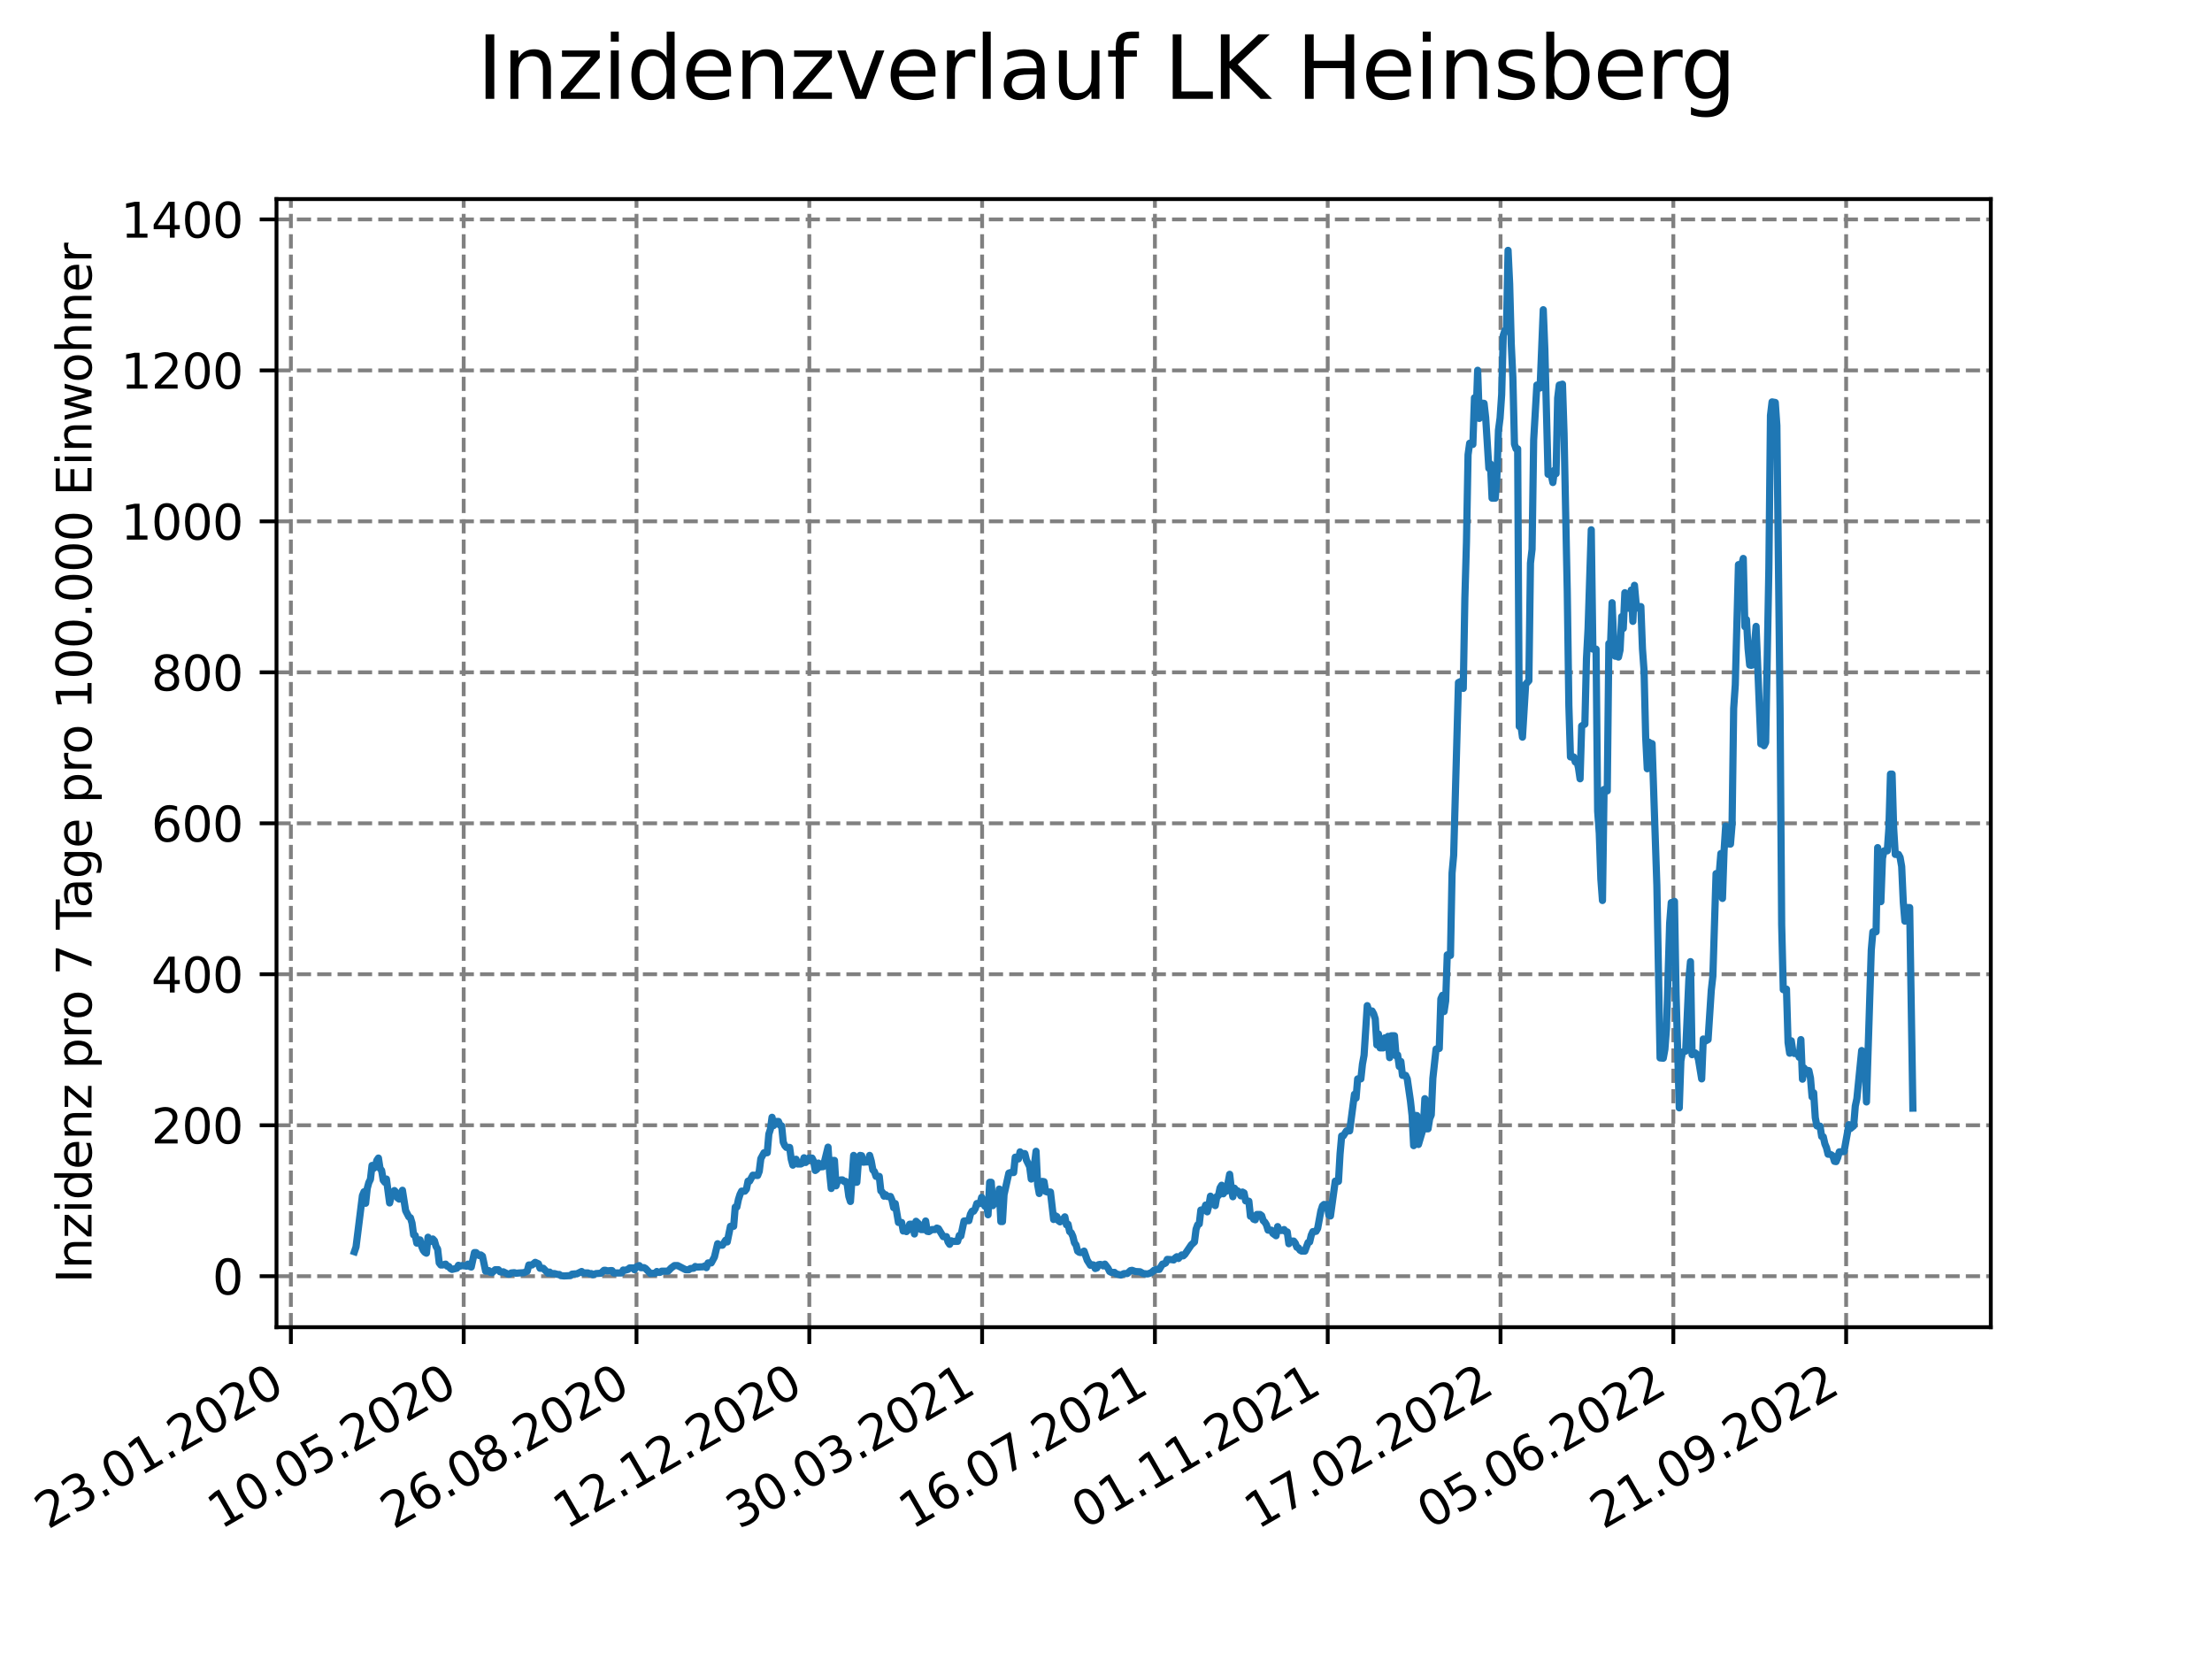 <?xml version="1.0" encoding="utf-8" standalone="no"?>
<!DOCTYPE svg PUBLIC "-//W3C//DTD SVG 1.1//EN"
  "http://www.w3.org/Graphics/SVG/1.1/DTD/svg11.dtd">
<svg xmlns:xlink="http://www.w3.org/1999/xlink" width="460.8pt" height="345.6pt" viewBox="0 0 460.8 345.6" xmlns="http://www.w3.org/2000/svg" version="1.1">
 <defs>
  <style type="text/css">*{stroke-linejoin: round; stroke-linecap: butt}</style>
 </defs>
 <g id="figure_1">
  <g id="patch_1">
   <path d="M 0 345.6 
L 460.8 345.6 
L 460.8 0 
L 0 0 
z
" style="fill: #ffffff"/>
  </g>
  <g id="axes_1">
   <g id="patch_2">
    <path d="M 57.6 276.48 
L 414.72 276.48 
L 414.72 41.472 
L 57.6 41.472 
z
" style="fill: #ffffff"/>
   </g>
   <g id="matplotlib.axis_1">
    <g id="xtick_1">
     <g id="line2d_1">
      <path d="M 60.597 276.48 
L 60.597 41.472 
" clip-path="url(#p6710e8e083)" style="fill: none; stroke-dasharray: 2.96,1.28; stroke-dashoffset: 0; stroke: #808080; stroke-width: 0.8"/>
     </g>
     <g id="line2d_2">
      <defs>
       <path id="mcf46e843a7" d="M 0 0 
L 0 3.5 
" style="stroke: #000000; stroke-width: 0.8"/>
      </defs>
      <g>
       <use xlink:href="#mcf46e843a7" x="60.597" y="276.48" style="stroke: #000000; stroke-width: 0.8"/>
      </g>
     </g>
     <g id="text_1">
      <!-- 23.01.2020 -->
      <g transform="translate(9.972 318.689) rotate(-30) scale(0.1 -0.1)">
       <defs>
        <path id="DejaVuSans-32" d="M 1228 531 
L 3431 531 
L 3431 0 
L 469 0 
L 469 531 
Q 828 903 1448 1529 
Q 2069 2156 2228 2338 
Q 2531 2678 2651 2914 
Q 2772 3150 2772 3378 
Q 2772 3750 2511 3984 
Q 2250 4219 1831 4219 
Q 1534 4219 1204 4116 
Q 875 4013 500 3803 
L 500 4441 
Q 881 4594 1212 4672 
Q 1544 4750 1819 4750 
Q 2544 4750 2975 4387 
Q 3406 4025 3406 3419 
Q 3406 3131 3298 2873 
Q 3191 2616 2906 2266 
Q 2828 2175 2409 1742 
Q 1991 1309 1228 531 
z
" transform="scale(0.016)"/>
        <path id="DejaVuSans-33" d="M 2597 2516 
Q 3050 2419 3304 2112 
Q 3559 1806 3559 1356 
Q 3559 666 3084 287 
Q 2609 -91 1734 -91 
Q 1441 -91 1130 -33 
Q 819 25 488 141 
L 488 750 
Q 750 597 1062 519 
Q 1375 441 1716 441 
Q 2309 441 2620 675 
Q 2931 909 2931 1356 
Q 2931 1769 2642 2001 
Q 2353 2234 1838 2234 
L 1294 2234 
L 1294 2753 
L 1863 2753 
Q 2328 2753 2575 2939 
Q 2822 3125 2822 3475 
Q 2822 3834 2567 4026 
Q 2313 4219 1838 4219 
Q 1578 4219 1281 4162 
Q 984 4106 628 3988 
L 628 4550 
Q 988 4650 1302 4700 
Q 1616 4750 1894 4750 
Q 2613 4750 3031 4423 
Q 3450 4097 3450 3541 
Q 3450 3153 3228 2886 
Q 3006 2619 2597 2516 
z
" transform="scale(0.016)"/>
        <path id="DejaVuSans-2e" d="M 684 794 
L 1344 794 
L 1344 0 
L 684 0 
L 684 794 
z
" transform="scale(0.016)"/>
        <path id="DejaVuSans-30" d="M 2034 4250 
Q 1547 4250 1301 3770 
Q 1056 3291 1056 2328 
Q 1056 1369 1301 889 
Q 1547 409 2034 409 
Q 2525 409 2770 889 
Q 3016 1369 3016 2328 
Q 3016 3291 2770 3770 
Q 2525 4250 2034 4250 
z
M 2034 4750 
Q 2819 4750 3233 4129 
Q 3647 3509 3647 2328 
Q 3647 1150 3233 529 
Q 2819 -91 2034 -91 
Q 1250 -91 836 529 
Q 422 1150 422 2328 
Q 422 3509 836 4129 
Q 1250 4750 2034 4750 
z
" transform="scale(0.016)"/>
        <path id="DejaVuSans-31" d="M 794 531 
L 1825 531 
L 1825 4091 
L 703 3866 
L 703 4441 
L 1819 4666 
L 2450 4666 
L 2450 531 
L 3481 531 
L 3481 0 
L 794 0 
L 794 531 
z
" transform="scale(0.016)"/>
       </defs>
       <use xlink:href="#DejaVuSans-32"/>
       <use xlink:href="#DejaVuSans-33" x="63.623"/>
       <use xlink:href="#DejaVuSans-2e" x="127.246"/>
       <use xlink:href="#DejaVuSans-30" x="159.033"/>
       <use xlink:href="#DejaVuSans-31" x="222.656"/>
       <use xlink:href="#DejaVuSans-2e" x="286.279"/>
       <use xlink:href="#DejaVuSans-32" x="318.066"/>
       <use xlink:href="#DejaVuSans-30" x="381.689"/>
       <use xlink:href="#DejaVuSans-32" x="445.312"/>
       <use xlink:href="#DejaVuSans-30" x="508.936"/>
      </g>
     </g>
    </g>
    <g id="xtick_2">
     <g id="line2d_3">
      <path d="M 96.596 276.48 
L 96.596 41.472 
" clip-path="url(#p6710e8e083)" style="fill: none; stroke-dasharray: 2.96,1.28; stroke-dashoffset: 0; stroke: #808080; stroke-width: 0.8"/>
     </g>
     <g id="line2d_4">
      <g>
       <use xlink:href="#mcf46e843a7" x="96.596" y="276.48" style="stroke: #000000; stroke-width: 0.8"/>
      </g>
     </g>
     <g id="text_2">
      <!-- 10.05.2020 -->
      <g transform="translate(45.971 318.689) rotate(-30) scale(0.1 -0.1)">
       <defs>
        <path id="DejaVuSans-35" d="M 691 4666 
L 3169 4666 
L 3169 4134 
L 1269 4134 
L 1269 2991 
Q 1406 3038 1543 3061 
Q 1681 3084 1819 3084 
Q 2600 3084 3056 2656 
Q 3513 2228 3513 1497 
Q 3513 744 3044 326 
Q 2575 -91 1722 -91 
Q 1428 -91 1123 -41 
Q 819 9 494 109 
L 494 744 
Q 775 591 1075 516 
Q 1375 441 1709 441 
Q 2250 441 2565 725 
Q 2881 1009 2881 1497 
Q 2881 1984 2565 2268 
Q 2250 2553 1709 2553 
Q 1456 2553 1204 2497 
Q 953 2441 691 2322 
L 691 4666 
z
" transform="scale(0.016)"/>
       </defs>
       <use xlink:href="#DejaVuSans-31"/>
       <use xlink:href="#DejaVuSans-30" x="63.623"/>
       <use xlink:href="#DejaVuSans-2e" x="127.246"/>
       <use xlink:href="#DejaVuSans-30" x="159.033"/>
       <use xlink:href="#DejaVuSans-35" x="222.656"/>
       <use xlink:href="#DejaVuSans-2e" x="286.279"/>
       <use xlink:href="#DejaVuSans-32" x="318.066"/>
       <use xlink:href="#DejaVuSans-30" x="381.689"/>
       <use xlink:href="#DejaVuSans-32" x="445.312"/>
       <use xlink:href="#DejaVuSans-30" x="508.936"/>
      </g>
     </g>
    </g>
    <g id="xtick_3">
     <g id="line2d_5">
      <path d="M 132.594 276.48 
L 132.594 41.472 
" clip-path="url(#p6710e8e083)" style="fill: none; stroke-dasharray: 2.96,1.28; stroke-dashoffset: 0; stroke: #808080; stroke-width: 0.8"/>
     </g>
     <g id="line2d_6">
      <g>
       <use xlink:href="#mcf46e843a7" x="132.594" y="276.48" style="stroke: #000000; stroke-width: 0.8"/>
      </g>
     </g>
     <g id="text_3">
      <!-- 26.08.2020 -->
      <g transform="translate(81.969 318.689) rotate(-30) scale(0.1 -0.1)">
       <defs>
        <path id="DejaVuSans-36" d="M 2113 2584 
Q 1688 2584 1439 2293 
Q 1191 2003 1191 1497 
Q 1191 994 1439 701 
Q 1688 409 2113 409 
Q 2538 409 2786 701 
Q 3034 994 3034 1497 
Q 3034 2003 2786 2293 
Q 2538 2584 2113 2584 
z
M 3366 4563 
L 3366 3988 
Q 3128 4100 2886 4159 
Q 2644 4219 2406 4219 
Q 1781 4219 1451 3797 
Q 1122 3375 1075 2522 
Q 1259 2794 1537 2939 
Q 1816 3084 2150 3084 
Q 2853 3084 3261 2657 
Q 3669 2231 3669 1497 
Q 3669 778 3244 343 
Q 2819 -91 2113 -91 
Q 1303 -91 875 529 
Q 447 1150 447 2328 
Q 447 3434 972 4092 
Q 1497 4750 2381 4750 
Q 2619 4750 2861 4703 
Q 3103 4656 3366 4563 
z
" transform="scale(0.016)"/>
        <path id="DejaVuSans-38" d="M 2034 2216 
Q 1584 2216 1326 1975 
Q 1069 1734 1069 1313 
Q 1069 891 1326 650 
Q 1584 409 2034 409 
Q 2484 409 2743 651 
Q 3003 894 3003 1313 
Q 3003 1734 2745 1975 
Q 2488 2216 2034 2216 
z
M 1403 2484 
Q 997 2584 770 2862 
Q 544 3141 544 3541 
Q 544 4100 942 4425 
Q 1341 4750 2034 4750 
Q 2731 4750 3128 4425 
Q 3525 4100 3525 3541 
Q 3525 3141 3298 2862 
Q 3072 2584 2669 2484 
Q 3125 2378 3379 2068 
Q 3634 1759 3634 1313 
Q 3634 634 3220 271 
Q 2806 -91 2034 -91 
Q 1263 -91 848 271 
Q 434 634 434 1313 
Q 434 1759 690 2068 
Q 947 2378 1403 2484 
z
M 1172 3481 
Q 1172 3119 1398 2916 
Q 1625 2713 2034 2713 
Q 2441 2713 2670 2916 
Q 2900 3119 2900 3481 
Q 2900 3844 2670 4047 
Q 2441 4250 2034 4250 
Q 1625 4250 1398 4047 
Q 1172 3844 1172 3481 
z
" transform="scale(0.016)"/>
       </defs>
       <use xlink:href="#DejaVuSans-32"/>
       <use xlink:href="#DejaVuSans-36" x="63.623"/>
       <use xlink:href="#DejaVuSans-2e" x="127.246"/>
       <use xlink:href="#DejaVuSans-30" x="159.033"/>
       <use xlink:href="#DejaVuSans-38" x="222.656"/>
       <use xlink:href="#DejaVuSans-2e" x="286.279"/>
       <use xlink:href="#DejaVuSans-32" x="318.066"/>
       <use xlink:href="#DejaVuSans-30" x="381.689"/>
       <use xlink:href="#DejaVuSans-32" x="445.312"/>
       <use xlink:href="#DejaVuSans-30" x="508.936"/>
      </g>
     </g>
    </g>
    <g id="xtick_4">
     <g id="line2d_7">
      <path d="M 168.593 276.48 
L 168.593 41.472 
" clip-path="url(#p6710e8e083)" style="fill: none; stroke-dasharray: 2.96,1.28; stroke-dashoffset: 0; stroke: #808080; stroke-width: 0.8"/>
     </g>
     <g id="line2d_8">
      <g>
       <use xlink:href="#mcf46e843a7" x="168.593" y="276.48" style="stroke: #000000; stroke-width: 0.8"/>
      </g>
     </g>
     <g id="text_4">
      <!-- 12.12.2020 -->
      <g transform="translate(117.968 318.689) rotate(-30) scale(0.1 -0.1)">
       <use xlink:href="#DejaVuSans-31"/>
       <use xlink:href="#DejaVuSans-32" x="63.623"/>
       <use xlink:href="#DejaVuSans-2e" x="127.246"/>
       <use xlink:href="#DejaVuSans-31" x="159.033"/>
       <use xlink:href="#DejaVuSans-32" x="222.656"/>
       <use xlink:href="#DejaVuSans-2e" x="286.279"/>
       <use xlink:href="#DejaVuSans-32" x="318.066"/>
       <use xlink:href="#DejaVuSans-30" x="381.689"/>
       <use xlink:href="#DejaVuSans-32" x="445.312"/>
       <use xlink:href="#DejaVuSans-30" x="508.936"/>
      </g>
     </g>
    </g>
    <g id="xtick_5">
     <g id="line2d_9">
      <path d="M 204.592 276.48 
L 204.592 41.472 
" clip-path="url(#p6710e8e083)" style="fill: none; stroke-dasharray: 2.96,1.28; stroke-dashoffset: 0; stroke: #808080; stroke-width: 0.8"/>
     </g>
     <g id="line2d_10">
      <g>
       <use xlink:href="#mcf46e843a7" x="204.592" y="276.48" style="stroke: #000000; stroke-width: 0.8"/>
      </g>
     </g>
     <g id="text_5">
      <!-- 30.03.2021 -->
      <g transform="translate(153.967 318.689) rotate(-30) scale(0.1 -0.1)">
       <use xlink:href="#DejaVuSans-33"/>
       <use xlink:href="#DejaVuSans-30" x="63.623"/>
       <use xlink:href="#DejaVuSans-2e" x="127.246"/>
       <use xlink:href="#DejaVuSans-30" x="159.033"/>
       <use xlink:href="#DejaVuSans-33" x="222.656"/>
       <use xlink:href="#DejaVuSans-2e" x="286.279"/>
       <use xlink:href="#DejaVuSans-32" x="318.066"/>
       <use xlink:href="#DejaVuSans-30" x="381.689"/>
       <use xlink:href="#DejaVuSans-32" x="445.312"/>
       <use xlink:href="#DejaVuSans-31" x="508.936"/>
      </g>
     </g>
    </g>
    <g id="xtick_6">
     <g id="line2d_11">
      <path d="M 240.59 276.48 
L 240.59 41.472 
" clip-path="url(#p6710e8e083)" style="fill: none; stroke-dasharray: 2.96,1.28; stroke-dashoffset: 0; stroke: #808080; stroke-width: 0.8"/>
     </g>
     <g id="line2d_12">
      <g>
       <use xlink:href="#mcf46e843a7" x="240.59" y="276.48" style="stroke: #000000; stroke-width: 0.8"/>
      </g>
     </g>
     <g id="text_6">
      <!-- 16.07.2021 -->
      <g transform="translate(189.965 318.689) rotate(-30) scale(0.1 -0.1)">
       <defs>
        <path id="DejaVuSans-37" d="M 525 4666 
L 3525 4666 
L 3525 4397 
L 1831 0 
L 1172 0 
L 2766 4134 
L 525 4134 
L 525 4666 
z
" transform="scale(0.016)"/>
       </defs>
       <use xlink:href="#DejaVuSans-31"/>
       <use xlink:href="#DejaVuSans-36" x="63.623"/>
       <use xlink:href="#DejaVuSans-2e" x="127.246"/>
       <use xlink:href="#DejaVuSans-30" x="159.033"/>
       <use xlink:href="#DejaVuSans-37" x="222.656"/>
       <use xlink:href="#DejaVuSans-2e" x="286.279"/>
       <use xlink:href="#DejaVuSans-32" x="318.066"/>
       <use xlink:href="#DejaVuSans-30" x="381.689"/>
       <use xlink:href="#DejaVuSans-32" x="445.312"/>
       <use xlink:href="#DejaVuSans-31" x="508.936"/>
      </g>
     </g>
    </g>
    <g id="xtick_7">
     <g id="line2d_13">
      <path d="M 276.589 276.48 
L 276.589 41.472 
" clip-path="url(#p6710e8e083)" style="fill: none; stroke-dasharray: 2.96,1.28; stroke-dashoffset: 0; stroke: #808080; stroke-width: 0.8"/>
     </g>
     <g id="line2d_14">
      <g>
       <use xlink:href="#mcf46e843a7" x="276.589" y="276.48" style="stroke: #000000; stroke-width: 0.8"/>
      </g>
     </g>
     <g id="text_7">
      <!-- 01.11.2021 -->
      <g transform="translate(225.964 318.689) rotate(-30) scale(0.1 -0.1)">
       <use xlink:href="#DejaVuSans-30"/>
       <use xlink:href="#DejaVuSans-31" x="63.623"/>
       <use xlink:href="#DejaVuSans-2e" x="127.246"/>
       <use xlink:href="#DejaVuSans-31" x="159.033"/>
       <use xlink:href="#DejaVuSans-31" x="222.656"/>
       <use xlink:href="#DejaVuSans-2e" x="286.279"/>
       <use xlink:href="#DejaVuSans-32" x="318.066"/>
       <use xlink:href="#DejaVuSans-30" x="381.689"/>
       <use xlink:href="#DejaVuSans-32" x="445.312"/>
       <use xlink:href="#DejaVuSans-31" x="508.936"/>
      </g>
     </g>
    </g>
    <g id="xtick_8">
     <g id="line2d_15">
      <path d="M 312.588 276.48 
L 312.588 41.472 
" clip-path="url(#p6710e8e083)" style="fill: none; stroke-dasharray: 2.96,1.28; stroke-dashoffset: 0; stroke: #808080; stroke-width: 0.8"/>
     </g>
     <g id="line2d_16">
      <g>
       <use xlink:href="#mcf46e843a7" x="312.588" y="276.48" style="stroke: #000000; stroke-width: 0.8"/>
      </g>
     </g>
     <g id="text_8">
      <!-- 17.02.2022 -->
      <g transform="translate(261.962 318.689) rotate(-30) scale(0.1 -0.1)">
       <use xlink:href="#DejaVuSans-31"/>
       <use xlink:href="#DejaVuSans-37" x="63.623"/>
       <use xlink:href="#DejaVuSans-2e" x="127.246"/>
       <use xlink:href="#DejaVuSans-30" x="159.033"/>
       <use xlink:href="#DejaVuSans-32" x="222.656"/>
       <use xlink:href="#DejaVuSans-2e" x="286.279"/>
       <use xlink:href="#DejaVuSans-32" x="318.066"/>
       <use xlink:href="#DejaVuSans-30" x="381.689"/>
       <use xlink:href="#DejaVuSans-32" x="445.312"/>
       <use xlink:href="#DejaVuSans-32" x="508.936"/>
      </g>
     </g>
    </g>
    <g id="xtick_9">
     <g id="line2d_17">
      <path d="M 348.586 276.48 
L 348.586 41.472 
" clip-path="url(#p6710e8e083)" style="fill: none; stroke-dasharray: 2.96,1.28; stroke-dashoffset: 0; stroke: #808080; stroke-width: 0.8"/>
     </g>
     <g id="line2d_18">
      <g>
       <use xlink:href="#mcf46e843a7" x="348.586" y="276.48" style="stroke: #000000; stroke-width: 0.8"/>
      </g>
     </g>
     <g id="text_9">
      <!-- 05.06.2022 -->
      <g transform="translate(297.961 318.689) rotate(-30) scale(0.1 -0.1)">
       <use xlink:href="#DejaVuSans-30"/>
       <use xlink:href="#DejaVuSans-35" x="63.623"/>
       <use xlink:href="#DejaVuSans-2e" x="127.246"/>
       <use xlink:href="#DejaVuSans-30" x="159.033"/>
       <use xlink:href="#DejaVuSans-36" x="222.656"/>
       <use xlink:href="#DejaVuSans-2e" x="286.279"/>
       <use xlink:href="#DejaVuSans-32" x="318.066"/>
       <use xlink:href="#DejaVuSans-30" x="381.689"/>
       <use xlink:href="#DejaVuSans-32" x="445.312"/>
       <use xlink:href="#DejaVuSans-32" x="508.936"/>
      </g>
     </g>
    </g>
    <g id="xtick_10">
     <g id="line2d_19">
      <path d="M 384.585 276.48 
L 384.585 41.472 
" clip-path="url(#p6710e8e083)" style="fill: none; stroke-dasharray: 2.96,1.28; stroke-dashoffset: 0; stroke: #808080; stroke-width: 0.8"/>
     </g>
     <g id="line2d_20">
      <g>
       <use xlink:href="#mcf46e843a7" x="384.585" y="276.48" style="stroke: #000000; stroke-width: 0.8"/>
      </g>
     </g>
     <g id="text_10">
      <!-- 21.09.2022 -->
      <g transform="translate(333.96 318.689) rotate(-30) scale(0.1 -0.1)">
       <defs>
        <path id="DejaVuSans-39" d="M 703 97 
L 703 672 
Q 941 559 1184 500 
Q 1428 441 1663 441 
Q 2288 441 2617 861 
Q 2947 1281 2994 2138 
Q 2813 1869 2534 1725 
Q 2256 1581 1919 1581 
Q 1219 1581 811 2004 
Q 403 2428 403 3163 
Q 403 3881 828 4315 
Q 1253 4750 1959 4750 
Q 2769 4750 3195 4129 
Q 3622 3509 3622 2328 
Q 3622 1225 3098 567 
Q 2575 -91 1691 -91 
Q 1453 -91 1209 -44 
Q 966 3 703 97 
z
M 1959 2075 
Q 2384 2075 2632 2365 
Q 2881 2656 2881 3163 
Q 2881 3666 2632 3958 
Q 2384 4250 1959 4250 
Q 1534 4250 1286 3958 
Q 1038 3666 1038 3163 
Q 1038 2656 1286 2365 
Q 1534 2075 1959 2075 
z
" transform="scale(0.016)"/>
       </defs>
       <use xlink:href="#DejaVuSans-32"/>
       <use xlink:href="#DejaVuSans-31" x="63.623"/>
       <use xlink:href="#DejaVuSans-2e" x="127.246"/>
       <use xlink:href="#DejaVuSans-30" x="159.033"/>
       <use xlink:href="#DejaVuSans-39" x="222.656"/>
       <use xlink:href="#DejaVuSans-2e" x="286.279"/>
       <use xlink:href="#DejaVuSans-32" x="318.066"/>
       <use xlink:href="#DejaVuSans-30" x="381.689"/>
       <use xlink:href="#DejaVuSans-32" x="445.312"/>
       <use xlink:href="#DejaVuSans-32" x="508.936"/>
      </g>
     </g>
    </g>
   </g>
   <g id="matplotlib.axis_2">
    <g id="ytick_1">
     <g id="line2d_21">
      <path d="M 57.6 265.859 
L 414.72 265.859 
" clip-path="url(#p6710e8e083)" style="fill: none; stroke-dasharray: 2.96,1.28; stroke-dashoffset: 0; stroke: #808080; stroke-width: 0.8"/>
     </g>
     <g id="line2d_22">
      <defs>
       <path id="m81ad1fe95b" d="M 0 0 
L -3.5 0 
" style="stroke: #000000; stroke-width: 0.8"/>
      </defs>
      <g>
       <use xlink:href="#m81ad1fe95b" x="57.6" y="265.859" style="stroke: #000000; stroke-width: 0.8"/>
      </g>
     </g>
     <g id="text_11">
      <!-- 0 -->
      <g transform="translate(44.237 269.659) scale(0.1 -0.1)">
       <use xlink:href="#DejaVuSans-30"/>
      </g>
     </g>
    </g>
    <g id="ytick_2">
     <g id="line2d_23">
      <path d="M 57.6 234.409 
L 414.72 234.409 
" clip-path="url(#p6710e8e083)" style="fill: none; stroke-dasharray: 2.96,1.28; stroke-dashoffset: 0; stroke: #808080; stroke-width: 0.8"/>
     </g>
     <g id="line2d_24">
      <g>
       <use xlink:href="#m81ad1fe95b" x="57.6" y="234.409" style="stroke: #000000; stroke-width: 0.8"/>
      </g>
     </g>
     <g id="text_12">
      <!-- 200 -->
      <g transform="translate(31.512 238.208) scale(0.1 -0.1)">
       <use xlink:href="#DejaVuSans-32"/>
       <use xlink:href="#DejaVuSans-30" x="63.623"/>
       <use xlink:href="#DejaVuSans-30" x="127.246"/>
      </g>
     </g>
    </g>
    <g id="ytick_3">
     <g id="line2d_25">
      <path d="M 57.6 202.959 
L 414.72 202.959 
" clip-path="url(#p6710e8e083)" style="fill: none; stroke-dasharray: 2.96,1.28; stroke-dashoffset: 0; stroke: #808080; stroke-width: 0.8"/>
     </g>
     <g id="line2d_26">
      <g>
       <use xlink:href="#m81ad1fe95b" x="57.6" y="202.959" style="stroke: #000000; stroke-width: 0.8"/>
      </g>
     </g>
     <g id="text_13">
      <!-- 400 -->
      <g transform="translate(31.512 206.758) scale(0.1 -0.1)">
       <defs>
        <path id="DejaVuSans-34" d="M 2419 4116 
L 825 1625 
L 2419 1625 
L 2419 4116 
z
M 2253 4666 
L 3047 4666 
L 3047 1625 
L 3713 1625 
L 3713 1100 
L 3047 1100 
L 3047 0 
L 2419 0 
L 2419 1100 
L 313 1100 
L 313 1709 
L 2253 4666 
z
" transform="scale(0.016)"/>
       </defs>
       <use xlink:href="#DejaVuSans-34"/>
       <use xlink:href="#DejaVuSans-30" x="63.623"/>
       <use xlink:href="#DejaVuSans-30" x="127.246"/>
      </g>
     </g>
    </g>
    <g id="ytick_4">
     <g id="line2d_27">
      <path d="M 57.6 171.508 
L 414.72 171.508 
" clip-path="url(#p6710e8e083)" style="fill: none; stroke-dasharray: 2.96,1.28; stroke-dashoffset: 0; stroke: #808080; stroke-width: 0.8"/>
     </g>
     <g id="line2d_28">
      <g>
       <use xlink:href="#m81ad1fe95b" x="57.6" y="171.508" style="stroke: #000000; stroke-width: 0.8"/>
      </g>
     </g>
     <g id="text_14">
      <!-- 600 -->
      <g transform="translate(31.512 175.308) scale(0.1 -0.1)">
       <use xlink:href="#DejaVuSans-36"/>
       <use xlink:href="#DejaVuSans-30" x="63.623"/>
       <use xlink:href="#DejaVuSans-30" x="127.246"/>
      </g>
     </g>
    </g>
    <g id="ytick_5">
     <g id="line2d_29">
      <path d="M 57.6 140.058 
L 414.72 140.058 
" clip-path="url(#p6710e8e083)" style="fill: none; stroke-dasharray: 2.96,1.28; stroke-dashoffset: 0; stroke: #808080; stroke-width: 0.8"/>
     </g>
     <g id="line2d_30">
      <g>
       <use xlink:href="#m81ad1fe95b" x="57.6" y="140.058" style="stroke: #000000; stroke-width: 0.8"/>
      </g>
     </g>
     <g id="text_15">
      <!-- 800 -->
      <g transform="translate(31.512 143.857) scale(0.1 -0.1)">
       <use xlink:href="#DejaVuSans-38"/>
       <use xlink:href="#DejaVuSans-30" x="63.623"/>
       <use xlink:href="#DejaVuSans-30" x="127.246"/>
      </g>
     </g>
    </g>
    <g id="ytick_6">
     <g id="line2d_31">
      <path d="M 57.6 108.608 
L 414.72 108.608 
" clip-path="url(#p6710e8e083)" style="fill: none; stroke-dasharray: 2.96,1.28; stroke-dashoffset: 0; stroke: #808080; stroke-width: 0.8"/>
     </g>
     <g id="line2d_32">
      <g>
       <use xlink:href="#m81ad1fe95b" x="57.6" y="108.608" style="stroke: #000000; stroke-width: 0.8"/>
      </g>
     </g>
     <g id="text_16">
      <!-- 1000 -->
      <g transform="translate(25.15 112.407) scale(0.1 -0.1)">
       <use xlink:href="#DejaVuSans-31"/>
       <use xlink:href="#DejaVuSans-30" x="63.623"/>
       <use xlink:href="#DejaVuSans-30" x="127.246"/>
       <use xlink:href="#DejaVuSans-30" x="190.869"/>
      </g>
     </g>
    </g>
    <g id="ytick_7">
     <g id="line2d_33">
      <path d="M 57.6 77.158 
L 414.72 77.158 
" clip-path="url(#p6710e8e083)" style="fill: none; stroke-dasharray: 2.96,1.28; stroke-dashoffset: 0; stroke: #808080; stroke-width: 0.8"/>
     </g>
     <g id="line2d_34">
      <g>
       <use xlink:href="#m81ad1fe95b" x="57.6" y="77.158" style="stroke: #000000; stroke-width: 0.8"/>
      </g>
     </g>
     <g id="text_17">
      <!-- 1200 -->
      <g transform="translate(25.15 80.957) scale(0.1 -0.1)">
       <use xlink:href="#DejaVuSans-31"/>
       <use xlink:href="#DejaVuSans-32" x="63.623"/>
       <use xlink:href="#DejaVuSans-30" x="127.246"/>
       <use xlink:href="#DejaVuSans-30" x="190.869"/>
      </g>
     </g>
    </g>
    <g id="ytick_8">
     <g id="line2d_35">
      <path d="M 57.6 45.707 
L 414.72 45.707 
" clip-path="url(#p6710e8e083)" style="fill: none; stroke-dasharray: 2.96,1.28; stroke-dashoffset: 0; stroke: #808080; stroke-width: 0.8"/>
     </g>
     <g id="line2d_36">
      <g>
       <use xlink:href="#m81ad1fe95b" x="57.6" y="45.707" style="stroke: #000000; stroke-width: 0.8"/>
      </g>
     </g>
     <g id="text_18">
      <!-- 1400 -->
      <g transform="translate(25.15 49.507) scale(0.1 -0.1)">
       <use xlink:href="#DejaVuSans-31"/>
       <use xlink:href="#DejaVuSans-34" x="63.623"/>
       <use xlink:href="#DejaVuSans-30" x="127.246"/>
       <use xlink:href="#DejaVuSans-30" x="190.869"/>
      </g>
     </g>
    </g>
    <g id="text_19">
     <!-- Inzidenz pro 7 Tage pro 100.000 Einwohner -->
     <g transform="translate(19.07 267.301) rotate(-90) scale(0.1 -0.1)">
      <defs>
       <path id="DejaVuSans-49" d="M 628 4666 
L 1259 4666 
L 1259 0 
L 628 0 
L 628 4666 
z
" transform="scale(0.016)"/>
       <path id="DejaVuSans-6e" d="M 3513 2113 
L 3513 0 
L 2938 0 
L 2938 2094 
Q 2938 2591 2744 2837 
Q 2550 3084 2163 3084 
Q 1697 3084 1428 2787 
Q 1159 2491 1159 1978 
L 1159 0 
L 581 0 
L 581 3500 
L 1159 3500 
L 1159 2956 
Q 1366 3272 1645 3428 
Q 1925 3584 2291 3584 
Q 2894 3584 3203 3211 
Q 3513 2838 3513 2113 
z
" transform="scale(0.016)"/>
       <path id="DejaVuSans-7a" d="M 353 3500 
L 3084 3500 
L 3084 2975 
L 922 459 
L 3084 459 
L 3084 0 
L 275 0 
L 275 525 
L 2438 3041 
L 353 3041 
L 353 3500 
z
" transform="scale(0.016)"/>
       <path id="DejaVuSans-69" d="M 603 3500 
L 1178 3500 
L 1178 0 
L 603 0 
L 603 3500 
z
M 603 4863 
L 1178 4863 
L 1178 4134 
L 603 4134 
L 603 4863 
z
" transform="scale(0.016)"/>
       <path id="DejaVuSans-64" d="M 2906 2969 
L 2906 4863 
L 3481 4863 
L 3481 0 
L 2906 0 
L 2906 525 
Q 2725 213 2448 61 
Q 2172 -91 1784 -91 
Q 1150 -91 751 415 
Q 353 922 353 1747 
Q 353 2572 751 3078 
Q 1150 3584 1784 3584 
Q 2172 3584 2448 3432 
Q 2725 3281 2906 2969 
z
M 947 1747 
Q 947 1113 1208 752 
Q 1469 391 1925 391 
Q 2381 391 2643 752 
Q 2906 1113 2906 1747 
Q 2906 2381 2643 2742 
Q 2381 3103 1925 3103 
Q 1469 3103 1208 2742 
Q 947 2381 947 1747 
z
" transform="scale(0.016)"/>
       <path id="DejaVuSans-65" d="M 3597 1894 
L 3597 1613 
L 953 1613 
Q 991 1019 1311 708 
Q 1631 397 2203 397 
Q 2534 397 2845 478 
Q 3156 559 3463 722 
L 3463 178 
Q 3153 47 2828 -22 
Q 2503 -91 2169 -91 
Q 1331 -91 842 396 
Q 353 884 353 1716 
Q 353 2575 817 3079 
Q 1281 3584 2069 3584 
Q 2775 3584 3186 3129 
Q 3597 2675 3597 1894 
z
M 3022 2063 
Q 3016 2534 2758 2815 
Q 2500 3097 2075 3097 
Q 1594 3097 1305 2825 
Q 1016 2553 972 2059 
L 3022 2063 
z
" transform="scale(0.016)"/>
       <path id="DejaVuSans-20" transform="scale(0.016)"/>
       <path id="DejaVuSans-70" d="M 1159 525 
L 1159 -1331 
L 581 -1331 
L 581 3500 
L 1159 3500 
L 1159 2969 
Q 1341 3281 1617 3432 
Q 1894 3584 2278 3584 
Q 2916 3584 3314 3078 
Q 3713 2572 3713 1747 
Q 3713 922 3314 415 
Q 2916 -91 2278 -91 
Q 1894 -91 1617 61 
Q 1341 213 1159 525 
z
M 3116 1747 
Q 3116 2381 2855 2742 
Q 2594 3103 2138 3103 
Q 1681 3103 1420 2742 
Q 1159 2381 1159 1747 
Q 1159 1113 1420 752 
Q 1681 391 2138 391 
Q 2594 391 2855 752 
Q 3116 1113 3116 1747 
z
" transform="scale(0.016)"/>
       <path id="DejaVuSans-72" d="M 2631 2963 
Q 2534 3019 2420 3045 
Q 2306 3072 2169 3072 
Q 1681 3072 1420 2755 
Q 1159 2438 1159 1844 
L 1159 0 
L 581 0 
L 581 3500 
L 1159 3500 
L 1159 2956 
Q 1341 3275 1631 3429 
Q 1922 3584 2338 3584 
Q 2397 3584 2469 3576 
Q 2541 3569 2628 3553 
L 2631 2963 
z
" transform="scale(0.016)"/>
       <path id="DejaVuSans-6f" d="M 1959 3097 
Q 1497 3097 1228 2736 
Q 959 2375 959 1747 
Q 959 1119 1226 758 
Q 1494 397 1959 397 
Q 2419 397 2687 759 
Q 2956 1122 2956 1747 
Q 2956 2369 2687 2733 
Q 2419 3097 1959 3097 
z
M 1959 3584 
Q 2709 3584 3137 3096 
Q 3566 2609 3566 1747 
Q 3566 888 3137 398 
Q 2709 -91 1959 -91 
Q 1206 -91 779 398 
Q 353 888 353 1747 
Q 353 2609 779 3096 
Q 1206 3584 1959 3584 
z
" transform="scale(0.016)"/>
       <path id="DejaVuSans-54" d="M -19 4666 
L 3928 4666 
L 3928 4134 
L 2272 4134 
L 2272 0 
L 1638 0 
L 1638 4134 
L -19 4134 
L -19 4666 
z
" transform="scale(0.016)"/>
       <path id="DejaVuSans-61" d="M 2194 1759 
Q 1497 1759 1228 1600 
Q 959 1441 959 1056 
Q 959 750 1161 570 
Q 1363 391 1709 391 
Q 2188 391 2477 730 
Q 2766 1069 2766 1631 
L 2766 1759 
L 2194 1759 
z
M 3341 1997 
L 3341 0 
L 2766 0 
L 2766 531 
Q 2569 213 2275 61 
Q 1981 -91 1556 -91 
Q 1019 -91 701 211 
Q 384 513 384 1019 
Q 384 1609 779 1909 
Q 1175 2209 1959 2209 
L 2766 2209 
L 2766 2266 
Q 2766 2663 2505 2880 
Q 2244 3097 1772 3097 
Q 1472 3097 1187 3025 
Q 903 2953 641 2809 
L 641 3341 
Q 956 3463 1253 3523 
Q 1550 3584 1831 3584 
Q 2591 3584 2966 3190 
Q 3341 2797 3341 1997 
z
" transform="scale(0.016)"/>
       <path id="DejaVuSans-67" d="M 2906 1791 
Q 2906 2416 2648 2759 
Q 2391 3103 1925 3103 
Q 1463 3103 1205 2759 
Q 947 2416 947 1791 
Q 947 1169 1205 825 
Q 1463 481 1925 481 
Q 2391 481 2648 825 
Q 2906 1169 2906 1791 
z
M 3481 434 
Q 3481 -459 3084 -895 
Q 2688 -1331 1869 -1331 
Q 1566 -1331 1297 -1286 
Q 1028 -1241 775 -1147 
L 775 -588 
Q 1028 -725 1275 -790 
Q 1522 -856 1778 -856 
Q 2344 -856 2625 -561 
Q 2906 -266 2906 331 
L 2906 616 
Q 2728 306 2450 153 
Q 2172 0 1784 0 
Q 1141 0 747 490 
Q 353 981 353 1791 
Q 353 2603 747 3093 
Q 1141 3584 1784 3584 
Q 2172 3584 2450 3431 
Q 2728 3278 2906 2969 
L 2906 3500 
L 3481 3500 
L 3481 434 
z
" transform="scale(0.016)"/>
       <path id="DejaVuSans-45" d="M 628 4666 
L 3578 4666 
L 3578 4134 
L 1259 4134 
L 1259 2753 
L 3481 2753 
L 3481 2222 
L 1259 2222 
L 1259 531 
L 3634 531 
L 3634 0 
L 628 0 
L 628 4666 
z
" transform="scale(0.016)"/>
       <path id="DejaVuSans-77" d="M 269 3500 
L 844 3500 
L 1563 769 
L 2278 3500 
L 2956 3500 
L 3675 769 
L 4391 3500 
L 4966 3500 
L 4050 0 
L 3372 0 
L 2619 2869 
L 1863 0 
L 1184 0 
L 269 3500 
z
" transform="scale(0.016)"/>
       <path id="DejaVuSans-68" d="M 3513 2113 
L 3513 0 
L 2938 0 
L 2938 2094 
Q 2938 2591 2744 2837 
Q 2550 3084 2163 3084 
Q 1697 3084 1428 2787 
Q 1159 2491 1159 1978 
L 1159 0 
L 581 0 
L 581 4863 
L 1159 4863 
L 1159 2956 
Q 1366 3272 1645 3428 
Q 1925 3584 2291 3584 
Q 2894 3584 3203 3211 
Q 3513 2838 3513 2113 
z
" transform="scale(0.016)"/>
      </defs>
      <use xlink:href="#DejaVuSans-49"/>
      <use xlink:href="#DejaVuSans-6e" x="29.492"/>
      <use xlink:href="#DejaVuSans-7a" x="92.871"/>
      <use xlink:href="#DejaVuSans-69" x="145.361"/>
      <use xlink:href="#DejaVuSans-64" x="173.145"/>
      <use xlink:href="#DejaVuSans-65" x="236.621"/>
      <use xlink:href="#DejaVuSans-6e" x="298.145"/>
      <use xlink:href="#DejaVuSans-7a" x="361.523"/>
      <use xlink:href="#DejaVuSans-20" x="414.014"/>
      <use xlink:href="#DejaVuSans-70" x="445.801"/>
      <use xlink:href="#DejaVuSans-72" x="509.277"/>
      <use xlink:href="#DejaVuSans-6f" x="548.141"/>
      <use xlink:href="#DejaVuSans-20" x="609.322"/>
      <use xlink:href="#DejaVuSans-37" x="641.109"/>
      <use xlink:href="#DejaVuSans-20" x="704.732"/>
      <use xlink:href="#DejaVuSans-54" x="736.52"/>
      <use xlink:href="#DejaVuSans-61" x="781.104"/>
      <use xlink:href="#DejaVuSans-67" x="842.383"/>
      <use xlink:href="#DejaVuSans-65" x="905.859"/>
      <use xlink:href="#DejaVuSans-20" x="967.383"/>
      <use xlink:href="#DejaVuSans-70" x="999.17"/>
      <use xlink:href="#DejaVuSans-72" x="1062.646"/>
      <use xlink:href="#DejaVuSans-6f" x="1101.51"/>
      <use xlink:href="#DejaVuSans-20" x="1162.691"/>
      <use xlink:href="#DejaVuSans-31" x="1194.479"/>
      <use xlink:href="#DejaVuSans-30" x="1258.102"/>
      <use xlink:href="#DejaVuSans-30" x="1321.725"/>
      <use xlink:href="#DejaVuSans-2e" x="1385.348"/>
      <use xlink:href="#DejaVuSans-30" x="1417.135"/>
      <use xlink:href="#DejaVuSans-30" x="1480.758"/>
      <use xlink:href="#DejaVuSans-30" x="1544.381"/>
      <use xlink:href="#DejaVuSans-20" x="1608.004"/>
      <use xlink:href="#DejaVuSans-45" x="1639.791"/>
      <use xlink:href="#DejaVuSans-69" x="1702.975"/>
      <use xlink:href="#DejaVuSans-6e" x="1730.758"/>
      <use xlink:href="#DejaVuSans-77" x="1794.137"/>
      <use xlink:href="#DejaVuSans-6f" x="1875.924"/>
      <use xlink:href="#DejaVuSans-68" x="1937.105"/>
      <use xlink:href="#DejaVuSans-6e" x="2000.484"/>
      <use xlink:href="#DejaVuSans-65" x="2063.863"/>
      <use xlink:href="#DejaVuSans-72" x="2125.387"/>
     </g>
    </g>
   </g>
   <g id="line2d_37">
    <path d="M 73.833 260.752 
L 74.166 259.768 
L 75.499 249.061 
L 75.833 248.261 
L 76.166 250.661 
L 76.499 247.584 
L 76.833 246.353 
L 77.166 245.676 
L 77.499 242.784 
L 77.833 243.4 
L 78.166 243.092 
L 78.499 241.738 
L 78.833 241.246 
L 79.166 243.4 
L 79.499 243.83 
L 79.833 245.861 
L 80.166 246.292 
L 80.499 245.615 
L 81.166 250.599 
L 81.499 249.184 
L 81.832 249.061 
L 82.166 248.015 
L 82.499 248.384 
L 82.832 249.553 
L 83.166 249.799 
L 83.499 249.184 
L 83.832 247.953 
L 84.499 252.199 
L 85.166 253.491 
L 85.499 253.676 
L 85.832 254.783 
L 86.166 257.245 
L 86.499 257.368 
L 86.832 258.968 
L 87.166 258.291 
L 87.499 258.291 
L 87.832 259.644 
L 88.166 260.444 
L 88.499 260.875 
L 88.832 261.06 
L 89.165 257.737 
L 89.499 258.598 
L 89.832 258.598 
L 90.165 258.106 
L 90.499 258.475 
L 90.832 259.644 
L 91.165 260.198 
L 91.499 263.09 
L 91.832 263.521 
L 92.165 263.521 
L 92.832 263.336 
L 93.165 263.767 
L 93.499 263.829 
L 93.832 264.259 
L 94.165 264.444 
L 95.165 264.198 
L 95.499 263.583 
L 95.832 263.767 
L 96.165 263.644 
L 96.832 263.706 
L 97.165 263.767 
L 97.499 263.336 
L 97.832 263.829 
L 98.165 263.952 
L 98.832 260.937 
L 99.165 260.937 
L 99.832 261.552 
L 100.165 261.429 
L 100.498 261.675 
L 101.165 264.813 
L 101.498 264.813 
L 101.832 264.69 
L 102.165 265.059 
L 102.498 265.121 
L 103.165 264.506 
L 103.832 264.506 
L 104.165 264.936 
L 104.498 264.998 
L 104.832 264.936 
L 105.832 265.429 
L 106.165 265.429 
L 106.498 265.182 
L 107.165 265.121 
L 107.498 265.244 
L 108.165 265.182 
L 109.165 265.121 
L 109.831 264.813 
L 110.165 263.521 
L 110.831 263.521 
L 111.498 262.967 
L 112.165 263.275 
L 112.498 264.198 
L 113.165 264.198 
L 114.165 265.244 
L 114.498 264.998 
L 114.831 265.306 
L 115.498 265.306 
L 116.164 265.49 
L 116.498 265.49 
L 116.831 265.736 
L 117.498 265.798 
L 118.831 265.736 
L 119.164 265.429 
L 119.831 265.367 
L 120.164 265.367 
L 121.164 264.875 
L 121.498 265.182 
L 122.498 265.182 
L 122.831 265.367 
L 123.164 265.306 
L 123.498 265.552 
L 124.164 265.306 
L 125.164 265.244 
L 125.831 264.629 
L 126.164 264.629 
L 126.497 264.752 
L 127.164 264.69 
L 127.497 264.69 
L 127.831 265.182 
L 129.497 265.182 
L 129.831 264.567 
L 130.164 264.629 
L 130.831 264.444 
L 131.164 264.136 
L 131.831 264.136 
L 132.164 264.506 
L 132.497 263.952 
L 133.164 263.644 
L 133.497 264.075 
L 134.164 264.075 
L 134.497 264.259 
L 135.497 265.306 
L 136.164 265.244 
L 136.497 265.244 
L 136.83 264.875 
L 137.164 265.059 
L 137.497 265.059 
L 137.83 264.813 
L 139.164 264.813 
L 139.83 264.136 
L 140.497 263.644 
L 141.164 263.644 
L 142.83 264.506 
L 143.497 264.506 
L 143.83 264.259 
L 144.497 264.198 
L 144.83 263.829 
L 145.163 263.952 
L 146.497 263.89 
L 146.83 263.706 
L 147.163 264.075 
L 147.497 263.09 
L 148.163 263.09 
L 148.83 261.86 
L 149.497 259.091 
L 149.83 259.398 
L 150.497 259.398 
L 151.163 258.352 
L 151.496 258.721 
L 152.163 255.46 
L 152.83 255.46 
L 153.163 251.461 
L 153.496 251.461 
L 153.83 249.861 
L 154.163 248.815 
L 154.496 248.138 
L 155.163 248.138 
L 155.496 247.707 
L 155.83 246.046 
L 156.163 246.046 
L 156.83 244.815 
L 157.83 244.876 
L 158.163 244.015 
L 158.496 241.369 
L 159.163 240.138 
L 159.83 240.138 
L 160.163 236.262 
L 160.496 235.216 
L 160.829 232.754 
L 161.163 234.477 
L 161.496 233.616 
L 162.163 233.616 
L 162.496 234.416 
L 162.829 234.539 
L 163.163 237.923 
L 163.496 238.662 
L 163.829 239.031 
L 164.496 239.031 
L 164.829 241.492 
L 165.163 242.723 
L 165.496 241.923 
L 165.829 241.492 
L 166.163 242.477 
L 166.829 242.477 
L 167.163 242.292 
L 167.496 241.184 
L 167.829 242.169 
L 168.496 241.246 
L 169.163 241.246 
L 169.496 241.923 
L 169.829 243.83 
L 170.162 243.584 
L 170.496 242.292 
L 170.829 243.092 
L 171.496 243.03 
L 172.496 238.969 
L 172.829 244.323 
L 173.162 247.584 
L 173.496 241.738 
L 173.829 241.738 
L 174.162 247.03 
L 174.496 245.984 
L 175.162 245.799 
L 175.496 245.799 
L 175.829 246.107 
L 176.162 246.107 
L 176.496 246.784 
L 176.829 249.245 
L 177.162 250.291 
L 177.829 240.692 
L 178.162 246.292 
L 178.495 246.292 
L 178.829 241.8 
L 179.162 240.692 
L 179.495 240.754 
L 179.829 242.107 
L 180.495 242.046 
L 180.829 242.046 
L 181.162 240.692 
L 181.495 241.861 
L 181.829 243.707 
L 182.162 244.077 
L 182.495 245.061 
L 183.162 245.061 
L 183.495 248.076 
L 183.829 248.384 
L 184.162 249.184 
L 184.495 248.876 
L 184.829 249.245 
L 185.495 249.245 
L 185.829 250.045 
L 186.162 251.584 
L 186.495 250.722 
L 187.162 254.66 
L 187.828 254.66 
L 188.162 256.445 
L 188.495 256.137 
L 188.828 256.568 
L 189.162 256.26 
L 189.495 255.029 
L 190.162 255.029 
L 190.495 257.06 
L 190.828 254.414 
L 191.495 255.029 
L 191.828 256.137 
L 192.495 256.137 
L 192.828 254.353 
L 193.162 256.506 
L 193.495 256.568 
L 194.162 256.137 
L 194.828 256.137 
L 195.162 255.829 
L 195.495 255.952 
L 196.495 257.614 
L 197.161 257.614 
L 197.495 258.721 
L 197.828 259.214 
L 198.161 258.475 
L 198.495 258.598 
L 199.495 258.598 
L 199.828 257.368 
L 200.161 257.491 
L 200.828 254.353 
L 201.495 254.291 
L 201.828 254.291 
L 202.161 252.937 
L 202.495 252.322 
L 202.828 252.322 
L 203.161 251.768 
L 203.495 250.722 
L 204.161 250.722 
L 204.495 249.43 
L 204.828 250.168 
L 205.161 251.276 
L 205.494 250.722 
L 205.828 253.06 
L 206.161 246.292 
L 206.494 246.292 
L 206.828 251.153 
L 207.161 250.045 
L 207.494 250.291 
L 207.828 250.722 
L 208.161 247.707 
L 208.494 254.476 
L 208.828 254.476 
L 209.161 248.876 
L 210.161 244.384 
L 210.494 244.261 
L 211.161 244.261 
L 211.494 241.061 
L 211.828 241.061 
L 212.161 241.431 
L 212.494 239.954 
L 212.828 240.323 
L 213.494 240.323 
L 213.827 241.677 
L 214.494 243.03 
L 214.827 245.615 
L 215.161 245.369 
L 215.827 239.831 
L 216.161 246.784 
L 216.494 248.63 
L 216.827 246.169 
L 217.161 246.107 
L 217.494 246.169 
L 217.827 248.199 
L 218.161 248.322 
L 218.827 248.322 
L 219.494 254.045 
L 219.827 253.245 
L 220.161 253.43 
L 220.494 254.291 
L 220.827 254.537 
L 221.161 254.106 
L 221.494 253.922 
L 221.827 253.491 
L 222.161 255.153 
L 222.494 255.029 
L 222.827 256.568 
L 223.16 256.814 
L 223.494 257.552 
L 223.827 258.906 
L 224.16 259.337 
L 224.494 260.629 
L 224.827 260.875 
L 225.16 260.937 
L 225.494 260.875 
L 225.827 260.629 
L 226.494 262.537 
L 227.16 263.583 
L 227.494 263.46 
L 227.827 263.521 
L 228.16 264.259 
L 228.494 264.136 
L 228.827 263.46 
L 229.16 263.398 
L 229.494 263.46 
L 229.827 263.706 
L 230.16 263.336 
L 230.827 264.198 
L 231.16 264.875 
L 231.494 265.059 
L 232.16 265.059 
L 232.493 265.367 
L 233.493 265.613 
L 234.16 265.306 
L 234.827 265.306 
L 235.493 264.69 
L 235.827 264.629 
L 236.493 264.875 
L 237.493 264.936 
L 238.16 265.306 
L 238.827 265.367 
L 239.16 265.367 
L 239.827 265.121 
L 240.493 264.567 
L 240.826 264.444 
L 241.493 264.444 
L 242.16 263.336 
L 242.493 263.275 
L 242.826 263.09 
L 243.16 262.352 
L 244.16 262.413 
L 244.493 262.475 
L 244.826 262.044 
L 245.16 261.798 
L 245.493 262.167 
L 246.16 261.429 
L 246.493 261.614 
L 246.826 261.306 
L 248.16 259.337 
L 248.826 258.721 
L 249.16 256.076 
L 249.493 255.153 
L 249.826 254.968 
L 250.159 252.076 
L 250.493 252.014 
L 250.826 252.137 
L 251.159 251.03 
L 251.493 252.445 
L 251.826 251.153 
L 252.159 249.184 
L 252.493 249.799 
L 252.826 250.722 
L 253.159 251.153 
L 253.493 249.245 
L 253.826 249.061 
L 254.159 247.461 
L 254.493 246.907 
L 254.826 248.692 
L 255.159 248.199 
L 255.493 248.138 
L 256.159 244.63 
L 256.493 247.461 
L 256.826 249.307 
L 257.159 247.522 
L 257.493 248.015 
L 257.826 248.076 
L 258.159 248.507 
L 258.493 249.122 
L 258.826 248.322 
L 259.159 248.507 
L 259.492 250.168 
L 260.159 250.23 
L 260.492 253.368 
L 260.826 253.245 
L 261.159 253.983 
L 261.492 254.106 
L 261.826 252.999 
L 262.492 252.999 
L 262.826 253.245 
L 263.159 254.291 
L 263.492 254.599 
L 263.826 255.153 
L 264.159 256.26 
L 264.826 256.26 
L 265.159 256.937 
L 265.826 257.429 
L 266.159 255.522 
L 266.492 256.322 
L 267.159 256.322 
L 267.492 256.137 
L 267.825 256.568 
L 268.159 256.629 
L 268.492 259.091 
L 268.825 258.537 
L 269.492 258.537 
L 269.825 258.968 
L 270.159 259.829 
L 270.492 259.952 
L 270.825 260.444 
L 271.159 260.629 
L 271.825 260.629 
L 272.492 258.845 
L 272.825 258.721 
L 273.159 257.306 
L 273.492 256.568 
L 274.159 256.506 
L 274.492 255.891 
L 275.159 252.26 
L 275.492 251.214 
L 275.825 250.907 
L 276.159 250.968 
L 276.492 250.907 
L 276.825 253.122 
L 277.158 253.307 
L 278.158 246.046 
L 278.825 246.107 
L 279.158 240.385 
L 279.492 236.631 
L 279.825 236.631 
L 280.492 235.585 
L 281.158 235.585 
L 282.158 227.955 
L 282.492 228.755 
L 282.825 224.755 
L 283.492 224.755 
L 283.825 221.678 
L 284.158 219.832 
L 284.825 209.495 
L 285.158 210.602 
L 285.825 210.602 
L 286.158 211.218 
L 286.491 212.264 
L 286.825 217.679 
L 287.158 215.402 
L 287.491 218.294 
L 288.158 218.294 
L 288.491 216.202 
L 288.825 216.694 
L 289.158 215.894 
L 289.491 220.325 
L 289.825 215.771 
L 290.491 215.771 
L 290.825 219.956 
L 291.158 219.771 
L 291.491 222.171 
L 291.825 221.125 
L 292.158 224.017 
L 292.825 224.017 
L 293.158 224.755 
L 293.825 229.37 
L 294.158 232.385 
L 294.491 238.662 
L 294.824 232.385 
L 295.158 232.385 
L 295.491 238.415 
L 296.491 235.031 
L 296.824 228.878 
L 297.158 235.154 
L 297.491 235.154 
L 297.824 233.062 
L 298.158 232.262 
L 298.491 224.632 
L 299.158 218.54 
L 299.491 218.417 
L 299.824 218.417 
L 300.158 208.08 
L 300.491 207.341 
L 300.824 210.726 
L 301.158 208.51 
L 301.491 198.911 
L 301.824 199.034 
L 302.158 199.034 
L 302.491 181.866 
L 302.824 178.174 
L 303.824 142.177 
L 304.491 141.87 
L 304.824 143.408 
L 305.157 124.64 
L 305.491 112.949 
L 305.824 94.735 
L 306.157 92.335 
L 306.824 92.582 
L 307.157 82.859 
L 307.491 86.613 
L 307.824 77.137 
L 308.157 87.167 
L 308.491 83.967 
L 309.157 84.028 
L 309.491 86.982 
L 310.157 97.566 
L 310.491 96.643 
L 310.824 103.781 
L 311.491 103.781 
L 311.824 99.473 
L 312.157 89.628 
L 312.49 87.105 
L 312.824 82.182 
L 313.157 69.876 
L 313.49 68.83 
L 313.824 68.83 
L 314.157 52.154 
L 314.49 59.169 
L 314.824 71.722 
L 315.157 78.614 
L 315.49 92.52 
L 315.824 93.505 
L 316.157 93.505 
L 316.49 151.346 
L 316.824 151.038 
L 317.157 153.561 
L 317.824 142.547 
L 318.49 141.808 
L 318.824 117.318 
L 319.157 114.426 
L 319.49 91.659 
L 320.157 80.213 
L 320.824 80.829 
L 321.49 64.522 
L 321.823 72.891 
L 322.49 98.796 
L 323.157 98.981 
L 323.49 100.519 
L 323.823 97.935 
L 324.157 98.673 
L 324.49 82.921 
L 324.823 80.213 
L 325.49 80.029 
L 325.823 90.305 
L 326.49 123.287 
L 326.823 146.977 
L 327.157 157.684 
L 327.49 157.745 
L 327.823 157.684 
L 328.157 158.73 
L 328.49 158.484 
L 328.823 159.961 
L 329.157 162.237 
L 329.49 151.223 
L 330.156 150.854 
L 330.49 137.193 
L 330.823 130.978 
L 331.49 110.365 
L 331.823 135.224 
L 332.156 135.286 
L 332.49 135.224 
L 332.823 169.006 
L 333.156 173.559 
L 333.49 183.159 
L 333.823 187.589 
L 334.156 164.452 
L 334.49 164.699 
L 334.823 164.76 
L 335.156 134.055 
L 335.49 134.67 
L 335.823 125.563 
L 336.156 133.317 
L 336.49 136.701 
L 336.823 136.701 
L 337.156 136.886 
L 337.49 135.409 
L 337.823 128.455 
L 338.156 130.917 
L 338.49 123.471 
L 338.823 126.733 
L 339.156 126.671 
L 339.489 126.733 
L 339.823 122.917 
L 340.156 129.44 
L 340.489 121.933 
L 340.823 125.625 
L 341.156 126.671 
L 341.489 126.425 
L 341.823 126.363 
L 342.156 135.163 
L 342.489 139.778 
L 342.823 153.5 
L 343.156 160.145 
L 343.489 154.607 
L 343.823 154.853 
L 344.156 154.915 
L 345.156 184.451 
L 345.823 220.386 
L 346.489 220.448 
L 346.823 218.602 
L 347.156 214.356 
L 347.822 192.327 
L 348.156 188.02 
L 348.489 187.958 
L 348.822 187.774 
L 349.156 206.972 
L 349.822 230.785 
L 350.156 221.002 
L 350.489 219.156 
L 351.156 218.971 
L 351.822 204.018 
L 352.156 200.326 
L 352.489 219.709 
L 352.822 219.279 
L 353.156 219.34 
L 353.489 219.648 
L 353.822 220.694 
L 354.489 224.755 
L 354.822 216.448 
L 355.156 216.94 
L 355.822 216.571 
L 356.489 206.295 
L 356.822 203.342 
L 357.489 181.989 
L 357.822 182.051 
L 358.155 181.866 
L 358.489 177.805 
L 358.822 187.158 
L 359.155 177.251 
L 359.489 172.083 
L 359.822 175.775 
L 360.489 175.836 
L 360.822 171.775 
L 361.155 147.592 
L 361.489 142.67 
L 362.155 117.626 
L 362.822 117.626 
L 363.155 116.333 
L 363.489 130.548 
L 363.822 129.071 
L 364.155 135.101 
L 364.489 138.547 
L 364.822 138.608 
L 365.155 138.485 
L 365.822 130.486 
L 366.822 154.976 
L 367.155 155.038 
L 367.488 155.346 
L 367.822 154.669 
L 368.488 118.426 
L 368.822 86.551 
L 369.155 83.721 
L 369.822 83.844 
L 370.155 88.643 
L 370.822 147.962 
L 371.155 192.635 
L 371.488 206.172 
L 372.155 206.049 
L 372.488 217.187 
L 372.822 219.402 
L 373.155 216.817 
L 373.488 219.033 
L 373.822 219.463 
L 374.488 219.463 
L 374.821 220.263 
L 375.155 216.571 
L 375.488 224.817 
L 375.821 222.478 
L 376.155 223.032 
L 376.488 222.971 
L 376.821 223.032 
L 377.155 224.571 
L 377.488 228.509 
L 377.821 227.647 
L 378.155 232.816 
L 378.488 234.539 
L 378.821 234.662 
L 379.155 234.6 
L 379.488 236.754 
L 379.821 236.816 
L 380.155 238.292 
L 380.488 239.092 
L 380.821 240.446 
L 381.155 240.446 
L 381.488 240.569 
L 381.821 240.815 
L 382.155 241.923 
L 382.488 241.984 
L 382.821 241.184 
L 383.155 239.954 
L 384.154 239.892 
L 385.154 234.293 
L 385.488 235.093 
L 386.154 234.539 
L 386.488 230.416 
L 386.821 228.878 
L 387.821 218.848 
L 388.488 219.402 
L 388.821 229.555 
L 389.488 208.449 
L 389.821 197.927 
L 390.154 194.112 
L 390.821 194.112 
L 391.154 176.575 
L 391.488 185.435 
L 391.821 187.835 
L 392.154 178.79 
L 392.487 177.251 
L 393.154 177.251 
L 393.487 172.575 
L 393.821 161.253 
L 394.154 161.253 
L 394.487 172.575 
L 394.821 177.99 
L 395.487 177.99 
L 395.821 178.605 
L 396.154 180.513 
L 396.487 187.897 
L 396.821 191.896 
L 397.154 189.066 
L 397.821 189.066 
L 398.487 230.847 
L 398.487 230.847 
" clip-path="url(#p6710e8e083)" style="fill: none; stroke: #1f77b4; stroke-width: 1.5; stroke-linecap: square"/>
   </g>
   <g id="patch_3">
    <path d="M 57.6 276.48 
L 57.6 41.472 
" style="fill: none; stroke: #000000; stroke-width: 0.8; stroke-linejoin: miter; stroke-linecap: square"/>
   </g>
   <g id="patch_4">
    <path d="M 414.72 276.48 
L 414.72 41.472 
" style="fill: none; stroke: #000000; stroke-width: 0.8; stroke-linejoin: miter; stroke-linecap: square"/>
   </g>
   <g id="patch_5">
    <path d="M 57.6 276.48 
L 414.72 276.48 
" style="fill: none; stroke: #000000; stroke-width: 0.8; stroke-linejoin: miter; stroke-linecap: square"/>
   </g>
   <g id="patch_6">
    <path d="M 57.6 41.472 
L 414.72 41.472 
" style="fill: none; stroke: #000000; stroke-width: 0.8; stroke-linejoin: miter; stroke-linecap: square"/>
   </g>
  </g>
  <g id="text_20">
   <!-- Inzidenzverlauf LK Heinsberg -->
   <g transform="translate(99.343 20.589) scale(0.18 -0.18)">
    <defs>
     <path id="DejaVuSans-76" d="M 191 3500 
L 800 3500 
L 1894 563 
L 2988 3500 
L 3597 3500 
L 2284 0 
L 1503 0 
L 191 3500 
z
" transform="scale(0.016)"/>
     <path id="DejaVuSans-6c" d="M 603 4863 
L 1178 4863 
L 1178 0 
L 603 0 
L 603 4863 
z
" transform="scale(0.016)"/>
     <path id="DejaVuSans-75" d="M 544 1381 
L 544 3500 
L 1119 3500 
L 1119 1403 
Q 1119 906 1312 657 
Q 1506 409 1894 409 
Q 2359 409 2629 706 
Q 2900 1003 2900 1516 
L 2900 3500 
L 3475 3500 
L 3475 0 
L 2900 0 
L 2900 538 
Q 2691 219 2414 64 
Q 2138 -91 1772 -91 
Q 1169 -91 856 284 
Q 544 659 544 1381 
z
M 1991 3584 
L 1991 3584 
z
" transform="scale(0.016)"/>
     <path id="DejaVuSans-66" d="M 2375 4863 
L 2375 4384 
L 1825 4384 
Q 1516 4384 1395 4259 
Q 1275 4134 1275 3809 
L 1275 3500 
L 2222 3500 
L 2222 3053 
L 1275 3053 
L 1275 0 
L 697 0 
L 697 3053 
L 147 3053 
L 147 3500 
L 697 3500 
L 697 3744 
Q 697 4328 969 4595 
Q 1241 4863 1831 4863 
L 2375 4863 
z
" transform="scale(0.016)"/>
     <path id="DejaVuSans-4c" d="M 628 4666 
L 1259 4666 
L 1259 531 
L 3531 531 
L 3531 0 
L 628 0 
L 628 4666 
z
" transform="scale(0.016)"/>
     <path id="DejaVuSans-4b" d="M 628 4666 
L 1259 4666 
L 1259 2694 
L 3353 4666 
L 4166 4666 
L 1850 2491 
L 4331 0 
L 3500 0 
L 1259 2247 
L 1259 0 
L 628 0 
L 628 4666 
z
" transform="scale(0.016)"/>
     <path id="DejaVuSans-48" d="M 628 4666 
L 1259 4666 
L 1259 2753 
L 3553 2753 
L 3553 4666 
L 4184 4666 
L 4184 0 
L 3553 0 
L 3553 2222 
L 1259 2222 
L 1259 0 
L 628 0 
L 628 4666 
z
" transform="scale(0.016)"/>
     <path id="DejaVuSans-73" d="M 2834 3397 
L 2834 2853 
Q 2591 2978 2328 3040 
Q 2066 3103 1784 3103 
Q 1356 3103 1142 2972 
Q 928 2841 928 2578 
Q 928 2378 1081 2264 
Q 1234 2150 1697 2047 
L 1894 2003 
Q 2506 1872 2764 1633 
Q 3022 1394 3022 966 
Q 3022 478 2636 193 
Q 2250 -91 1575 -91 
Q 1294 -91 989 -36 
Q 684 19 347 128 
L 347 722 
Q 666 556 975 473 
Q 1284 391 1588 391 
Q 1994 391 2212 530 
Q 2431 669 2431 922 
Q 2431 1156 2273 1281 
Q 2116 1406 1581 1522 
L 1381 1569 
Q 847 1681 609 1914 
Q 372 2147 372 2553 
Q 372 3047 722 3315 
Q 1072 3584 1716 3584 
Q 2034 3584 2315 3537 
Q 2597 3491 2834 3397 
z
" transform="scale(0.016)"/>
     <path id="DejaVuSans-62" d="M 3116 1747 
Q 3116 2381 2855 2742 
Q 2594 3103 2138 3103 
Q 1681 3103 1420 2742 
Q 1159 2381 1159 1747 
Q 1159 1113 1420 752 
Q 1681 391 2138 391 
Q 2594 391 2855 752 
Q 3116 1113 3116 1747 
z
M 1159 2969 
Q 1341 3281 1617 3432 
Q 1894 3584 2278 3584 
Q 2916 3584 3314 3078 
Q 3713 2572 3713 1747 
Q 3713 922 3314 415 
Q 2916 -91 2278 -91 
Q 1894 -91 1617 61 
Q 1341 213 1159 525 
L 1159 0 
L 581 0 
L 581 4863 
L 1159 4863 
L 1159 2969 
z
" transform="scale(0.016)"/>
    </defs>
    <use xlink:href="#DejaVuSans-49"/>
    <use xlink:href="#DejaVuSans-6e" x="29.492"/>
    <use xlink:href="#DejaVuSans-7a" x="92.871"/>
    <use xlink:href="#DejaVuSans-69" x="145.361"/>
    <use xlink:href="#DejaVuSans-64" x="173.145"/>
    <use xlink:href="#DejaVuSans-65" x="236.621"/>
    <use xlink:href="#DejaVuSans-6e" x="298.145"/>
    <use xlink:href="#DejaVuSans-7a" x="361.523"/>
    <use xlink:href="#DejaVuSans-76" x="414.014"/>
    <use xlink:href="#DejaVuSans-65" x="473.193"/>
    <use xlink:href="#DejaVuSans-72" x="534.717"/>
    <use xlink:href="#DejaVuSans-6c" x="575.83"/>
    <use xlink:href="#DejaVuSans-61" x="603.613"/>
    <use xlink:href="#DejaVuSans-75" x="664.893"/>
    <use xlink:href="#DejaVuSans-66" x="728.271"/>
    <use xlink:href="#DejaVuSans-20" x="763.477"/>
    <use xlink:href="#DejaVuSans-4c" x="795.264"/>
    <use xlink:href="#DejaVuSans-4b" x="850.977"/>
    <use xlink:href="#DejaVuSans-20" x="916.553"/>
    <use xlink:href="#DejaVuSans-48" x="948.34"/>
    <use xlink:href="#DejaVuSans-65" x="1023.535"/>
    <use xlink:href="#DejaVuSans-69" x="1085.059"/>
    <use xlink:href="#DejaVuSans-6e" x="1112.842"/>
    <use xlink:href="#DejaVuSans-73" x="1176.221"/>
    <use xlink:href="#DejaVuSans-62" x="1228.32"/>
    <use xlink:href="#DejaVuSans-65" x="1291.797"/>
    <use xlink:href="#DejaVuSans-72" x="1353.32"/>
    <use xlink:href="#DejaVuSans-67" x="1392.684"/>
   </g>
  </g>
 </g>
 <defs>
  <clipPath id="p6710e8e083">
   <rect x="57.6" y="41.472" width="357.12" height="235.008"/>
  </clipPath>
 </defs>
</svg>
